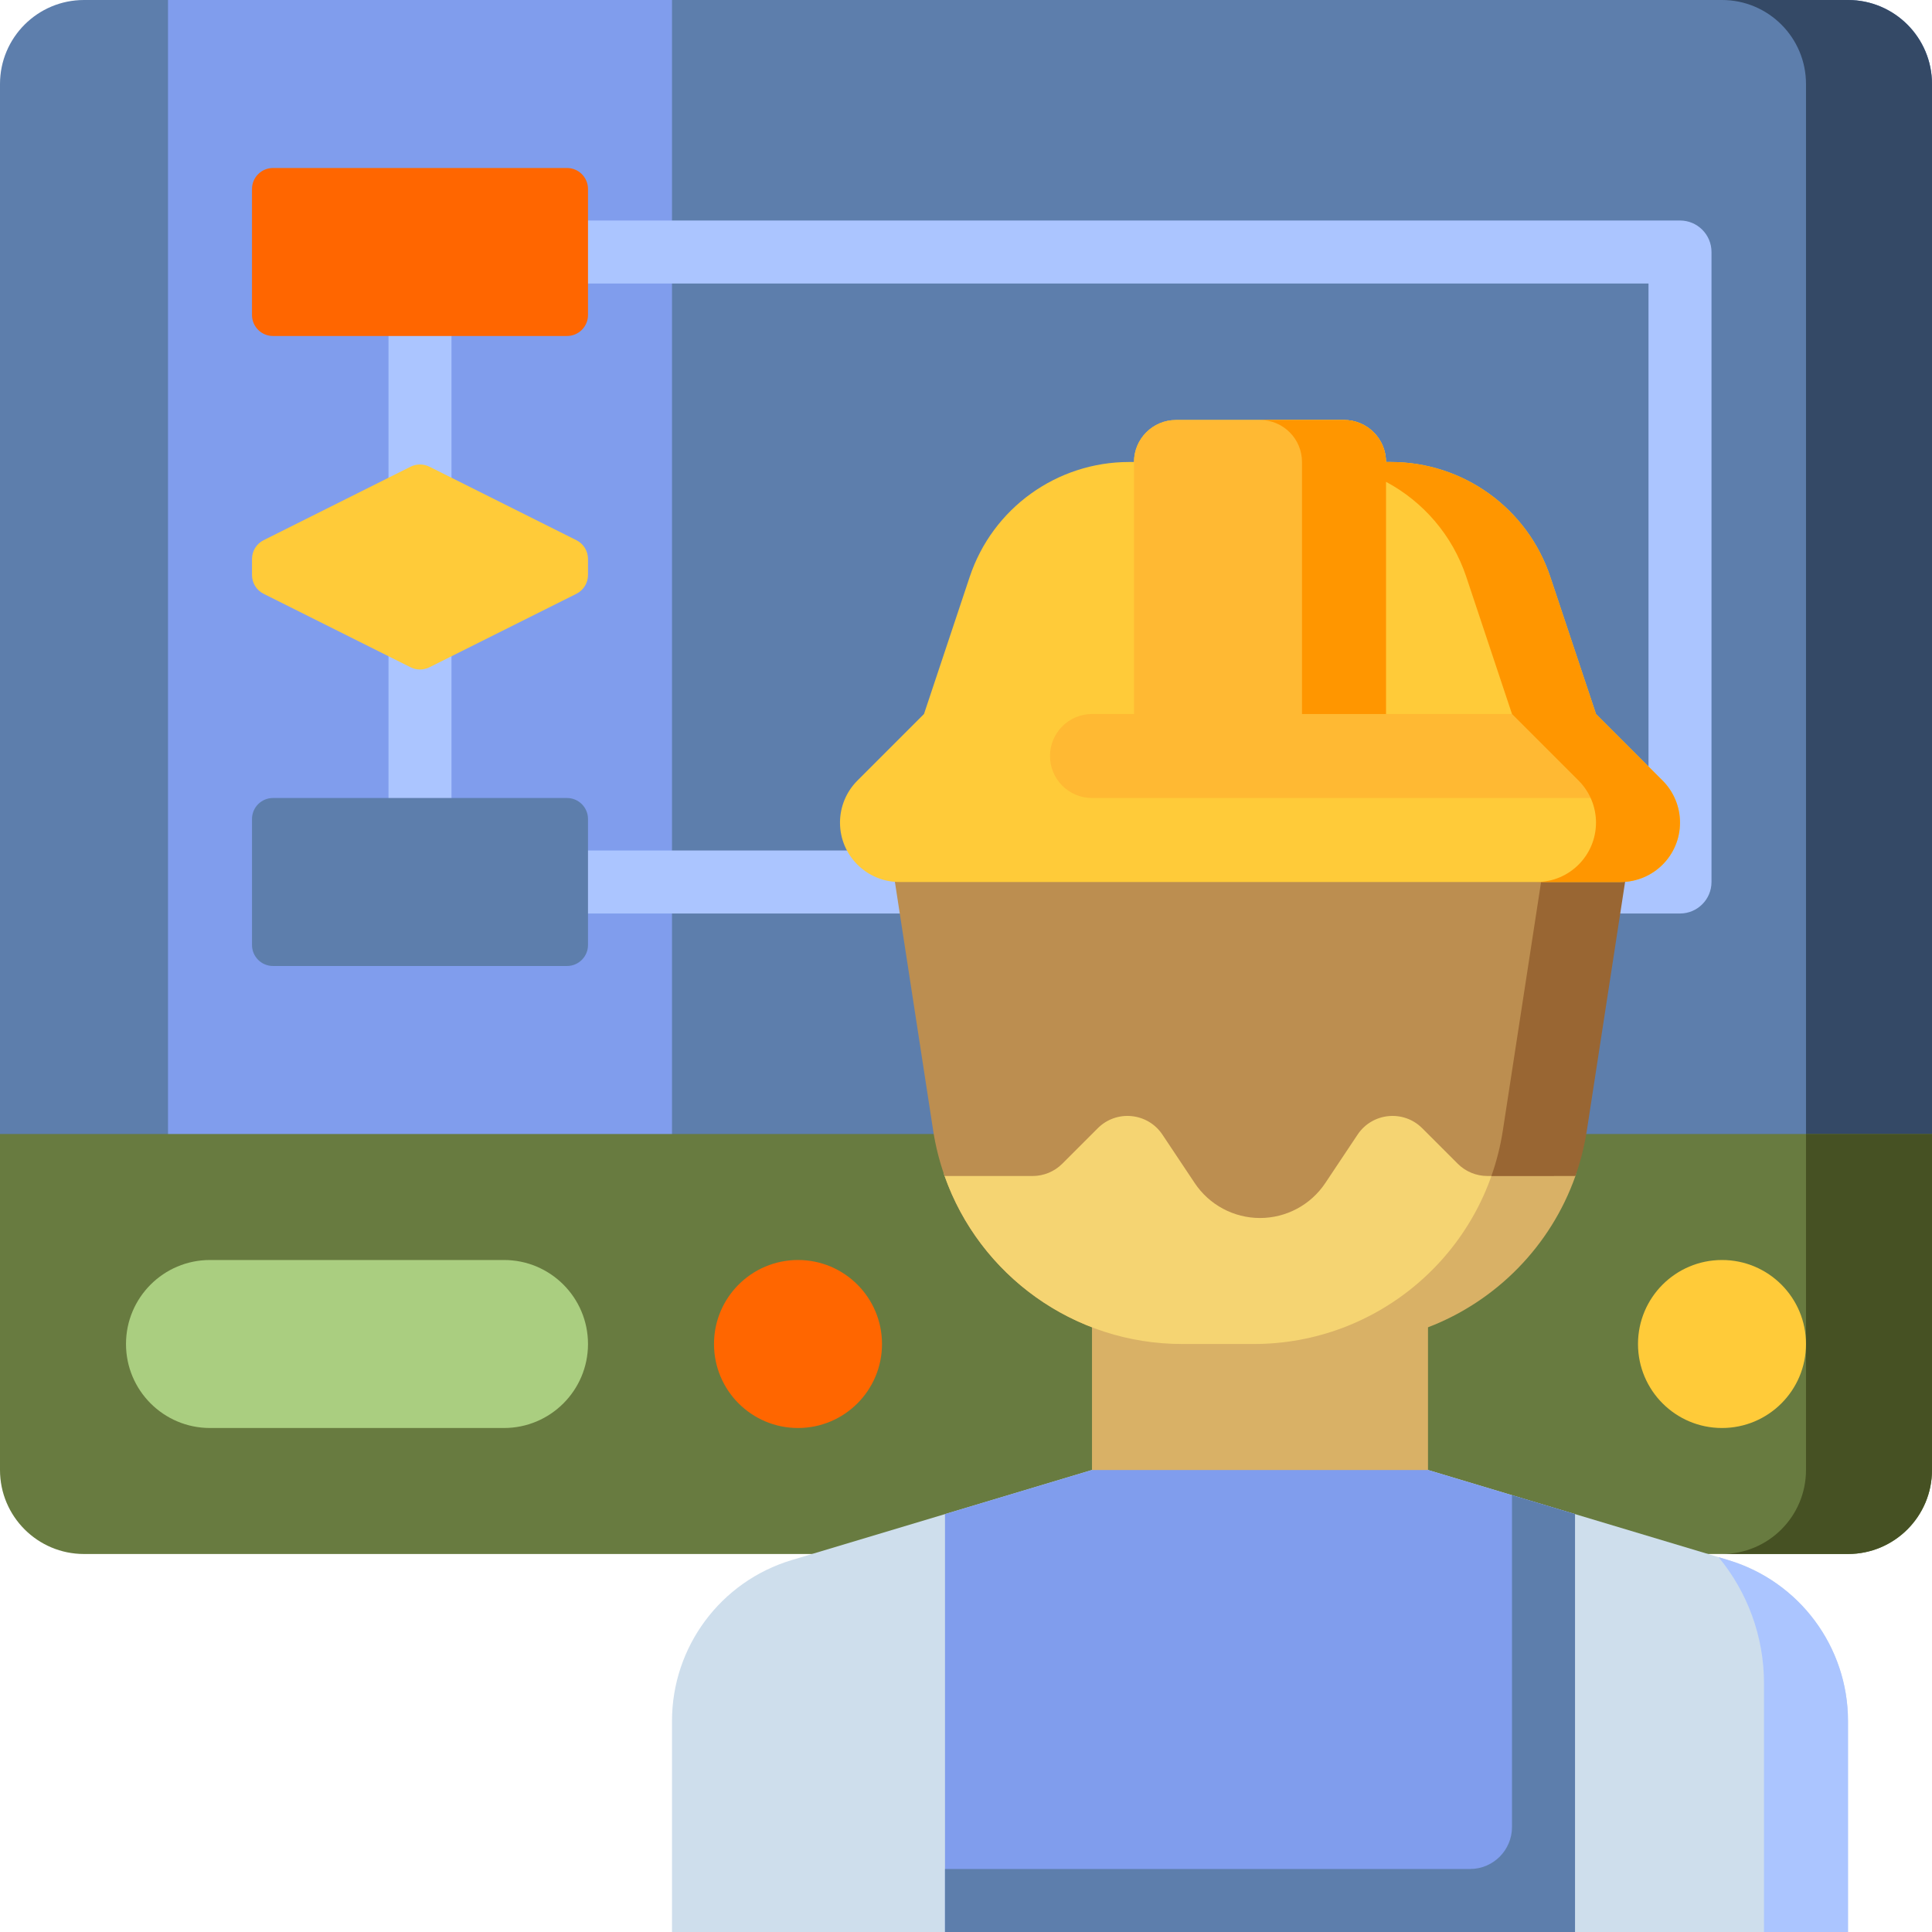 <?xml version="1.0" encoding="iso-8859-1"?>
<!-- Generator: Adobe Illustrator 19.0.0, SVG Export Plug-In . SVG Version: 6.00 Build 0)  -->
<svg xmlns="http://www.w3.org/2000/svg" xmlns:xlink="http://www.w3.org/1999/xlink" version="1.1" id="Layer_1" x="0px" y="0px" viewBox="0 0 512 512" style="enable-background:new 0 0 512 512;" xml:space="preserve">
<path style="fill:#5D7EAC;" d="M512,322.783H0V22.261C0,9.966,9.966,0,22.261,0h467.478C502.034,0,512,9.966,512,22.261V322.783z"/>
<path style="fill:#344966;" d="M512,22.261v300.522h-33.391V22.261C478.609,9.966,468.642,0,456.348,0h33.391  C502.034,0,512,9.966,512,22.261z"/>
<path style="fill:#809DED;" d="M178.087,322.783H44.522V0h133.565V322.783z"/>
<path style="fill:#ABC5FF;" d="M445.217,58.435H111.304c-4.61,0-8.348,3.738-8.348,8.348v166.957c0,4.61,3.738,8.348,8.348,8.348  h333.913c4.61,0,8.348-3.738,8.348-8.348V66.783C453.565,62.172,449.828,58.435,445.217,58.435z M436.87,225.391H119.652V75.13  H436.87V225.391z"/>
<path style="fill:#687B40;" d="M489.739,411.826H22.261C9.966,411.826,0,401.86,0,389.565v-89.043h512v89.043  C512,401.86,502.034,411.826,489.739,411.826z"/>
<path style="fill:#465123;" d="M512,300.522v89.043c0,12.295-9.966,22.261-22.261,22.261h-33.391  c12.295,0,22.261-9.966,22.261-22.261v-89.043H512z"/>
<path style="fill:#AACE80;" d="M155.826,356.174L155.826,356.174c0,12.295-9.966,22.261-22.261,22.261H55.652  c-12.295,0-22.261-9.966-22.261-22.261l0,0c0-12.295,9.966-22.261,22.261-22.261h77.913  C145.86,333.913,155.826,343.879,155.826,356.174z"/>
<path style="fill:#FF6600;" d="M233.739,356.174c0,12.295-9.966,22.261-22.261,22.261c-12.295,0-22.261-9.966-22.261-22.261  c0-12.295,9.966-22.261,22.261-22.261C223.773,333.913,233.739,343.879,233.739,356.174z M150.261,44.522H72.348  c-3.073,0-5.565,2.492-5.565,5.565v33.391c0,3.073,2.492,5.565,5.565,5.565h77.913c3.073,0,5.565-2.492,5.565-5.565V50.087  C155.826,47.014,153.334,44.522,150.261,44.522z"/>
<path style="fill:#5D7EAC;" d="M150.261,256H72.348c-3.073,0-5.565-2.492-5.565-5.565v-33.391c0-3.073,2.492-5.565,5.565-5.565  h77.913c3.073,0,5.565,2.492,5.565,5.565v33.391C155.826,253.508,153.334,256,150.261,256z"/>
<path style="fill:#FFCB39;" d="M478.609,356.174c0,12.295-9.966,22.261-22.261,22.261s-22.261-9.966-22.261-22.261  c0-12.295,9.966-22.261,22.261-22.261S478.609,343.879,478.609,356.174z M152.75,143.157l-38.957-19.478  c-1.567-0.784-3.411-0.784-4.978,0l-38.957,19.478c-1.885,0.943-3.076,2.869-3.076,4.978v4.251c0,2.108,1.191,4.035,3.076,4.978  l38.957,19.478c1.567,0.784,3.411,0.784,4.978,0l38.957-19.478c1.885-0.943,3.076-2.869,3.076-4.978v-4.251  C155.826,146.027,154.635,144.1,152.75,143.157z"/>
<path style="fill:#CEDEEC;" d="M489.739,456.082V512H178.087v-55.918c0-19.661,12.897-36.994,31.728-42.644l79.576-23.873h89.043  l79.576,23.873C476.842,419.088,489.739,436.421,489.739,456.082z"/>
<path style="fill:#ABC5FF;" d="M489.739,456.082V512h-22.261v-65.903c0-12.527-4.449-24.249-12.039-33.43l2.571,0.771  C476.842,419.088,489.739,436.421,489.739,456.082z"/>
<path style="fill:#D9B166;" d="M425.375,211.478l-13.549,88.068c-0.644,4.187,7.043,8.233,5.677,12.105  c-6.56,18.589-21.001,33.168-39.068,40.1v71.205h-89.043v-71.206c-18.066-6.931-32.504-21.507-39.066-40.093  c-1.368-3.875,6.319-7.923,5.674-12.112l-13.549-88.067H425.375z"/>
<path style="fill:#F5D472;" d="M332.271,356.174h-18.977c-28.725,0-53.707-18.264-62.97-44.521  c-1.367-3.872,6.321-7.919,5.677-12.108l-13.549-88.067h169.375l-13.549,88.068C393.265,332.125,365.233,356.174,332.271,356.174z"/>
<path style="fill:#809DED;" d="M250.435,401.252l38.957-11.687h89.043l38.957,11.687V512H250.435V401.252z"/>
<path style="fill:#5D7EAC;" d="M417.391,401.252V512h-11.13h-5.565H250.435v-16.696h139.13c6.147,0,11.13-4.983,11.13-11.13v-87.93  L417.391,401.252z"/>
<path style="fill:#BC8E50;" d="M247.288,299.546l-13.549-88.067h194.678l-13.549,88.067c-0.644,4.188-1.675,8.233-3.042,12.107  h-17.651c-2.952,0-5.783-1.173-7.87-3.26l-9.4-9.4c-4.966-4.966-13.235-4.148-17.132,1.696l-8.555,12.833  c-3.857,5.786-10.351,9.262-17.304,9.262l0,0c-6.954,0-13.448-3.475-17.305-9.262l-8.556-12.833  c-3.896-5.845-12.164-6.663-17.132-1.696l-9.401,9.401c-2.087,2.087-4.919,3.26-7.87,3.26h-23.32  C248.963,307.779,247.933,303.734,247.288,299.546z"/>
<path style="fill:#996633;" d="M434.087,211.478l-13.549,88.067c-0.644,4.188-1.675,8.233-3.042,12.107h-22.261  c1.367-3.873,2.397-7.918,3.042-12.107l13.549-88.067H434.087z"/>
<path style="fill:#FFCB39;" d="M445.217,217.998c0,8.693-7.048,15.741-15.741,15.741H238.349c-8.693,0-15.741-7.048-15.741-15.741  c0-4.175,1.658-8.179,4.61-11.13l17.651-17.651l12.113-36.34c6.061-18.18,23.073-30.443,42.237-30.443h1.302  c0-6.147,4.983-11.13,11.13-11.13h44.522c6.147,0,11.13,4.983,11.13,11.13h1.302c19.163,0,36.177,12.262,42.237,30.443l12.113,36.34  l17.651,17.651C443.559,209.82,445.217,213.823,445.217,217.998z"/>
<path style="fill:#FFB933;" d="M422.957,189.217v22.261H289.391c-6.147,0-11.13-4.983-11.13-11.13c0-6.147,4.983-11.13,11.13-11.13  h11.13v-66.783c0-6.147,4.983-11.13,11.13-11.13h44.522c6.147,0,11.13,4.983,11.13,11.13v66.783H422.957z"/>
<path style="fill:#FF9600;" d="M445.217,217.998c0,8.694-7.048,15.741-15.741,15.741h-22.261c8.693,0,15.741-7.048,15.741-15.741  c0-4.175-1.658-8.179-4.61-11.13l-17.651-17.651l-12.113-36.34c-3.691-11.074-11.45-19.944-21.278-25.193v61.532h-22.261v-66.783  c0-6.147-4.983-11.13-11.13-11.13h22.261c6.147,0,11.13,4.983,11.13,11.13h1.302c19.163,0,36.177,12.262,42.237,30.443l12.113,36.34  l17.651,17.651C443.559,209.82,445.217,213.823,445.217,217.998z"/>
<g>
</g>
<g>
</g>
<g>
</g>
<g>
</g>
<g>
</g>
<g>
</g>
<g>
</g>
<g>
</g>
<g>
</g>
<g>
</g>
<g>
</g>
<g>
</g>
<g>
</g>
<g>
</g>
<g>
</g>
</svg>

